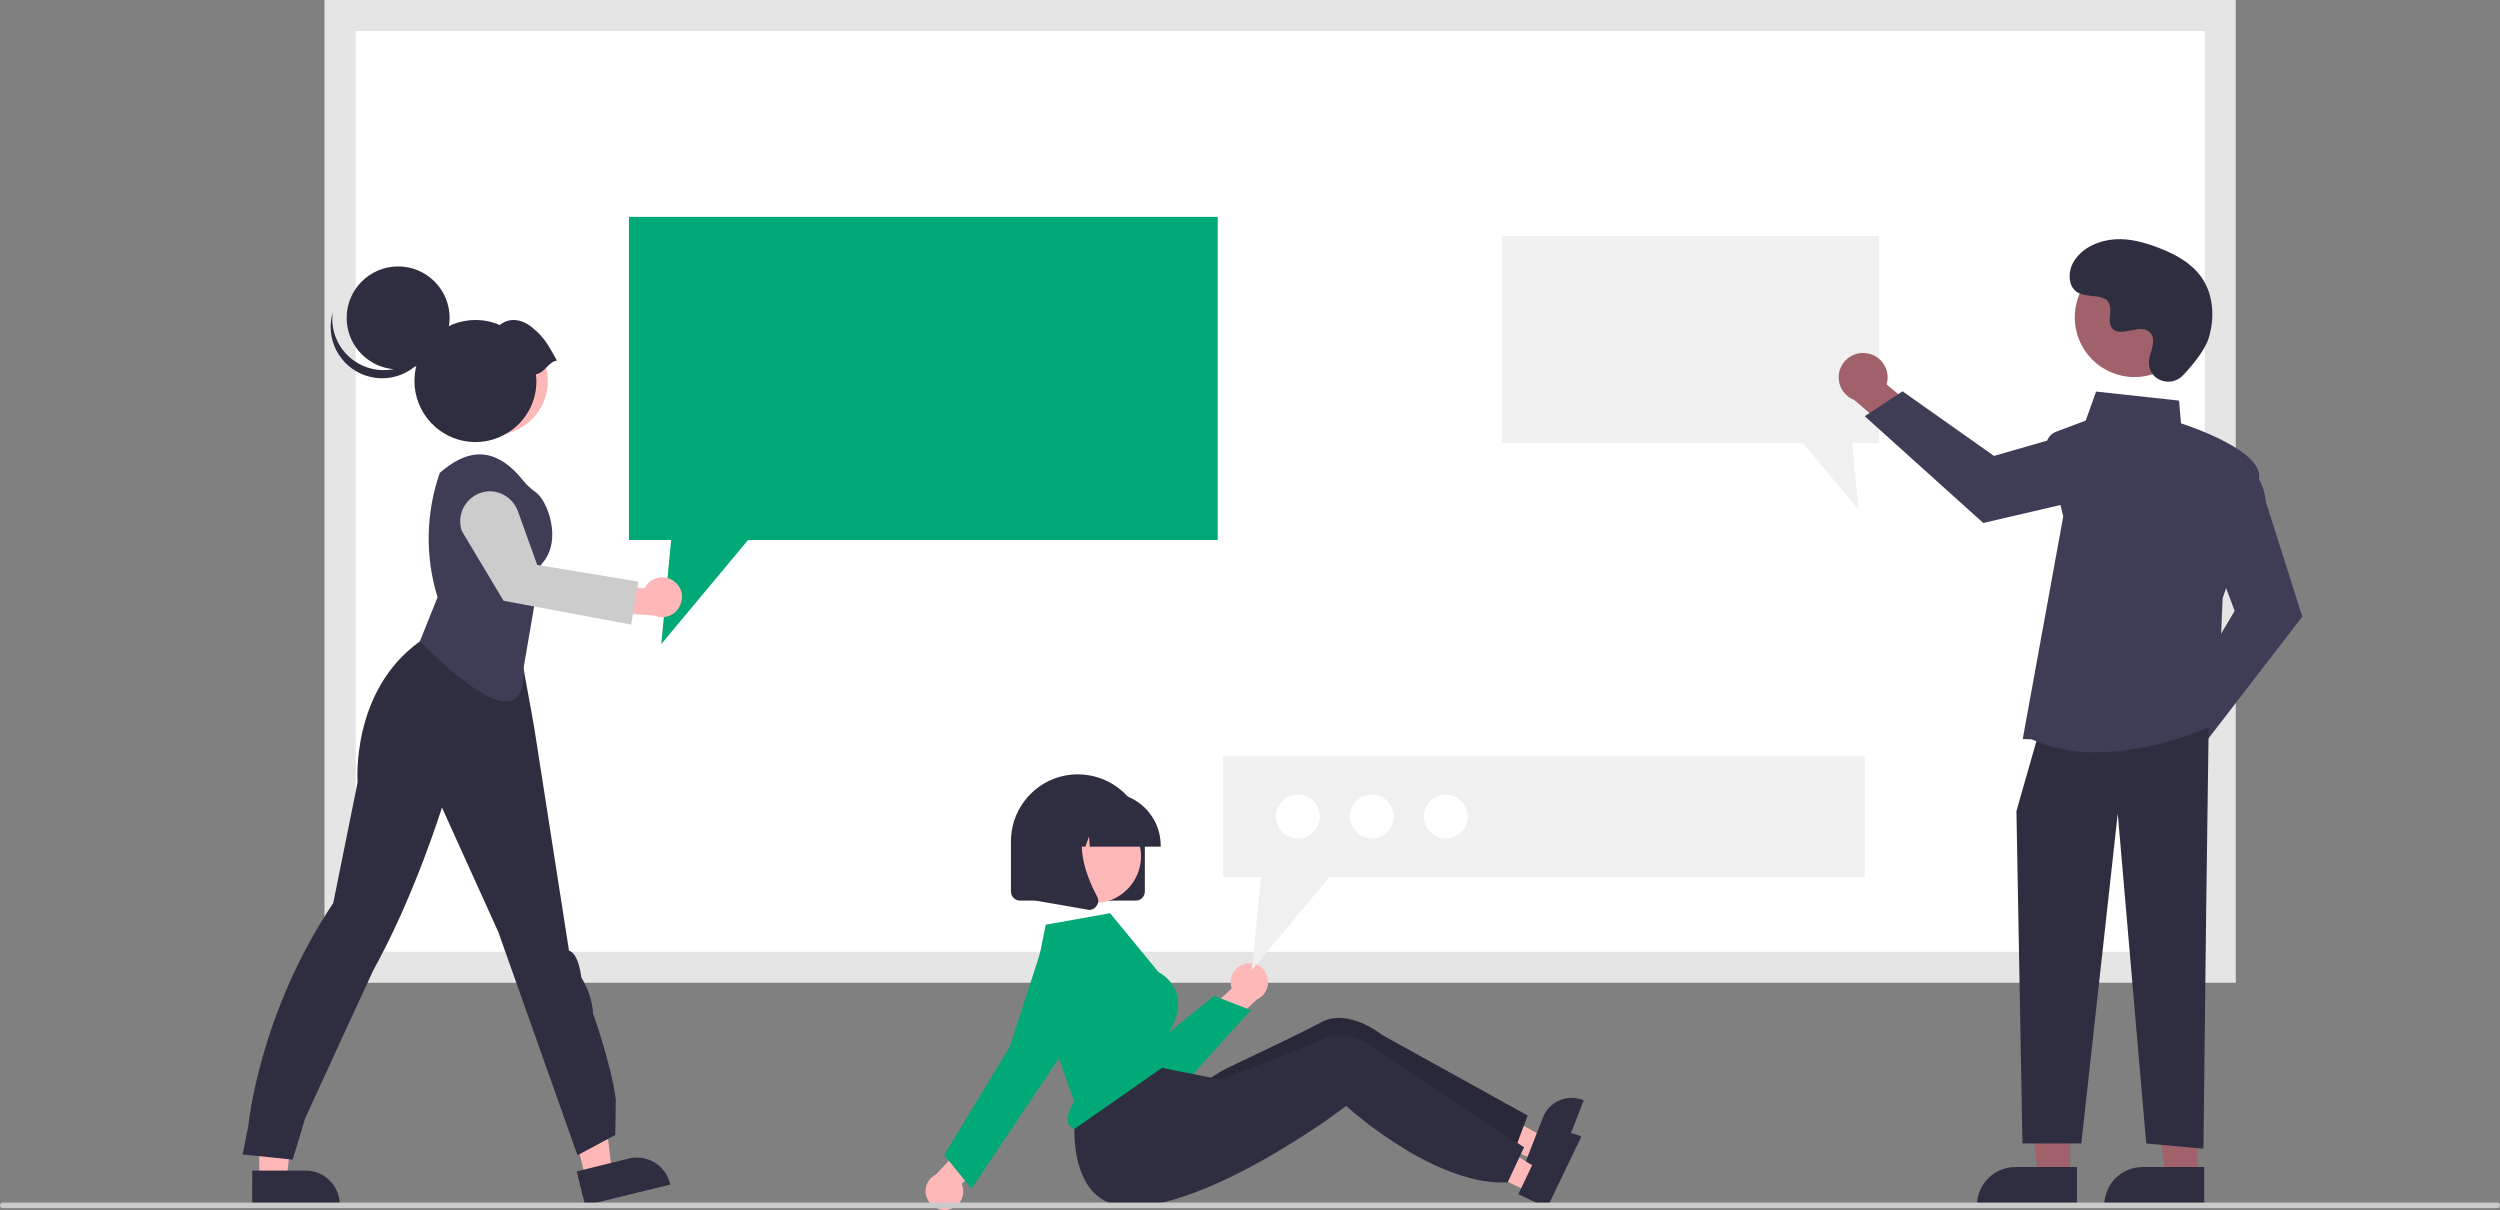 <?xml version="1.0" encoding="utf-8"?>
<!-- Generator: Adobe Illustrator 27.0.0, SVG Export Plug-In . SVG Version: 6.00 Build 0)  -->
<svg version="1.1" id="Layer_1" xmlns="http://www.w3.org/2000/svg" xmlns:xlink="http://www.w3.org/1999/xlink" x="0px" y="0px"
	 viewBox="0 0 913 441.9" style="enable-background:new 0 0 913 441.9;" xml:space="preserve">
<rect x="0" y="0" width="913" height="441.9" fill="#808080" stroke="none"/>
<style type="text/css">
	.st0{fill:#FFFFFF;}
	.st1{fill:#E5E5E5;}
	.st2{fill:#00A976;}
	.st3{fill:#F0F0F0;}
	.st4{fill:#FFB7B7;}
	.st5{fill:#2F2E41;}
	.st6{fill:#FFB8B8;}
	.st7{fill:#3F3D56;}
	.st8{fill:#CCCCCC;}
	.st9{fill:#A0616A;}
	.st10{opacity:0.14;enable-background:new    ;}
	.st11{fill:#CACACA;}
</style>
<path class="st0" d="M124.2,353.3h686.6V5.7H124.2V353.3z"/>
<path class="st1" d="M816.5,358.9h-698V0h698V358.9z M129.9,347.6h675.3V11.3H129.9V347.6z"/>
<polygon class="st2" points="444.7,79.2 444.7,197.2 273.2,197.2 241.5,235.2 245.1,197.2 229.7,197.2 229.7,79.2 "/>
<polygon class="st3" points="548.5,86.2 548.5,161.8 658.4,161.8 678.8,186.2 676.4,161.8 686.3,161.8 686.3,86.2 "/>
<polygon class="st4" points="94.7,430.7 104.6,430.7 109.3,392.4 94.7,392.4 "/>
<path class="st5" d="M92.1,427.5l19.5,0h0c6.9,0,12.5,5.6,12.5,12.5v0.4l-32,0L92.1,427.5z"/>
<polygon class="st4" points="213.9,430.4 223.5,428 218.9,389.7 204.7,393.2 "/>
<path class="st5" d="M210.6,427.8l19-4.7l0,0c6.7-1.6,13.4,2.4,15.1,9.1l0.1,0.4l-31.1,7.6L210.6,427.8z"/>
<path class="st5" d="M88.6,421.6l2.1-10.5c0,0,3.8-40.7,31-81.3l8.9-44.1c0,0-2.6-33.4,22.8-51.5l7.8-5.4l27.5,1.6l6.3,34.7
	l12.8,82.1c0,0,3.3,0.3,4.5,9.8c2.5,4,4,8.5,4.3,13.2c0,0,6.5,18,8.3,31.3l-0.2,13l-13.8,7.4L182,340.4l-20.6-45.5
	c0,0-9.9,32.1-25.1,59.5c0,0-20.8,45-24.9,54.1l-4.5,15L88.6,421.6z"/>
<circle class="st4" cx="180.4" cy="139.2" r="19.6"/>
<circle class="st6" cx="180.4" cy="139.2" r="19.6"/>
<path class="st7" d="M153.3,234.3l6.5-16.2c-4.6-14.8-4.3-30.7,0.8-45.4l0,0l1.2-1c10.8-8.9,20.3-7.3,29.1,3.6l0,0
	c1.4,1.8,3.1,3.3,4.9,4.6c3.9,2.7,10,17.5,1.9,26.2l-6.5,37.9C191.9,265,176.7,257.1,153.3,234.3z"/>
<path class="st4" d="M246.2,212.3c-3.2-2.4-7.7-1.8-10.1,1.4c-0.3,0.3-0.5,0.7-0.7,1.1l-16.4-1.3l-3.2,9.8l23.1,1.5
	c3.7,1.6,7.9-0.1,9.5-3.8C249.9,217.8,248.9,214.3,246.2,212.3L246.2,212.3z"/>
<path class="st8" d="M230.5,228.1l-46.6-8.7l-15.2-25.4c-2-5.6,0.9-11.8,6.5-13.9s11.8,0.9,13.9,6.5l0,0l7.1,19.7l36.9,6.1
	L230.5,228.1z"/>
<circle class="st5" cx="145.4" cy="116.1" r="18.8"/>
<path class="st5" d="M129.1,131.6c8.4,6.1,20.2,4.2,26.3-4.2c1.2-1.7,2.2-3.6,2.8-5.7c-1.3,10.3-10.7,17.6-21,16.3
	c-10.3-1.3-17.6-10.7-16.3-21c0.1-1,0.3-2,0.6-3C120.6,120.9,123.6,127.6,129.1,131.6z"/>
<path class="st5" d="M203.4,131.7c-3.3-5.9-4.5-8.3-8.8-11.9c-3.7-3.2-8.4-4.1-12.1-1.1c-11.3-4.9-24.4,0.3-29.3,11.6
	c-4.9,11.3,0.3,24.4,11.6,29.3c11.3,4.9,24.4-0.3,29.3-11.6c1.2-2.8,1.8-5.8,1.8-8.8c0-0.8-0.1-1.7-0.2-2.5
	C199.1,136.1,200.2,132.1,203.4,131.7z"/>
<path class="st9" d="M782.2,272.5c0.2-4.9,4.4-8.7,9.3-8.5c0.5,0,1,0.1,1.6,0.2l11.8-16.6l11.8,4.7l-16.9,23.2
	c-1.4,4.7-6.4,7.4-11.1,6C784.7,280.4,782,276.7,782.2,272.5L782.2,272.5z"/>
<path class="st7" d="M795.2,258.3l20.9-35.2l-8.5-22.7l11.6-30.9l0.4,0.2c0.3,0.1,6.9,3.1,7.9,13.6l13.3,41.9l-35.6,46.2
	L795.2,258.3z"/>
<path class="st9" d="M681.6,129c4.9,0.6,8.3,5.1,7.7,9.9c-0.1,0.5-0.2,1-0.3,1.5l15.6,13l-5.6,11.4l-21.8-18.7
	c-4.6-1.8-6.9-6.9-5.1-11.6C673.6,130.8,677.5,128.4,681.6,129z"/>
<path class="st7" d="M694.8,142.9l33.4,23.6l23.3-6.7l30,14l-0.2,0.4c-0.1,0.3-3.6,6.6-14.2,6.8L724.3,191l-43.3-39L694.8,142.9z"/>
<polygon class="st9" points="756,429.5 744.4,429.5 738.8,384.7 756,384.7 "/>
<path class="st5" d="M736.1,426.2h22.4l0,0v14.1l0,0h-36.5l0,0l0,0C721.9,432.5,728.3,426.2,736.1,426.2L736.1,426.2z"/>
<polygon class="st9" points="802.5,429.5 790.8,429.5 785.3,384.7 802.5,384.7 "/>
<path class="st5" d="M782.5,426.2H805l0,0v14.1l0,0h-36.5l0,0l0,0C768.4,432.5,774.7,426.2,782.5,426.2L782.5,426.2z"/>
<polygon class="st5" points="806.6,265.8 805.7,332.2 804.7,419.5 783.8,417.6 773.4,297.1 760.1,417.6 738.6,417.6 736.4,296.2 
	744,269.6 "/>
<path class="st7" d="M741.9,270l-3.2-0.1l14.8-81.3l-6-24.6c-0.7-2.6,0.8-5.4,3.3-6.3l10.9-4.1l3.8-10.6l30.3,3.3l0.7,8.3
	c3.3,1.1,30.3,10.1,28.5,20.3c-1.8,10.1-12.7,42-13.3,43.6l-1.9,45.7l-0.2,0.1c-0.3,0.1-21.2,10.4-43.9,10.4
	C757.6,274.9,749.5,273.3,741.9,270z"/>
<circle class="st9" cx="779.5" cy="115.9" r="21.8"/>
<path class="st5" d="M797.2,137.1c-4.2,4.4-11.9,2.1-12.4-4c0-0.5,0-0.9,0-1.4c0.3-2.7,1.8-5.1,1.5-7.9c-0.1-0.7-0.3-1.4-0.8-2
	c-3.3-4.4-11.1,2-14.2-2c-1.9-2.5,0.3-6.3-1.1-9.1c-1.9-3.6-7.7-1.8-11.3-3.8c-4-2.2-3.8-8.4-1.1-12.1c3.2-4.6,8.9-7,14.5-7.4
	s11.1,1.2,16.3,3.2c5.9,2.3,11.8,5.5,15.4,10.7c4.4,6.3,4.9,14.8,2.6,22.2C805.2,128,800.6,133.5,797.2,137.1z"/>
<polygon class="st6" points="560.7,423.5 563.9,415.2 533.3,398.7 528.5,411 "/>
<path class="st5" d="M578,401.7c-5.8-2.2-12.3,0.6-14.5,6.4c0,0,0,0,0,0l-2.2,5.6l-3.4,8.7l-0.8,2.1l10.8,4.2l10.5-26.9L578,401.7z"
	/>
<path class="st5" d="M557.9,407.4l-1.4,3.7l-3.5,9.3l-0.1,0.2c-9,1.2-18.8-1.1-27.9-4.6c-3.6-1.4-7.2-3-10.7-4.8
	c-5.1-2.6-9.7-5.3-13.4-7.7c-5.5-3.5-9-6.2-9-6.2s-0.9,0.8-2.5,2.2c-2.2,1.9-5.7,4.8-10.1,8.2c-1.7,1.3-3.5,2.7-5.4,4.2
	c-14.3,10.6-32.7-17.7-32.7-17.7s5.2-3.3,6.5-3.9c4.3-2.1,14.6-6.9,23.4-11.2c4.5-2.2,8.7-4.3,11.5-5.8c9.9-5.3,22.2,4.7,22.2,4.7
	L557.9,407.4z"/>
<path class="st10" d="M557.9,407.4l-1.4,3.7l-3.5,9.3l-0.1,0.2c-9,1.2-18.8-1.1-27.9-4.6c-3.6-1.4-7.2-3-10.7-4.8
	c-5.1-2.6-9.7-5.3-13.4-7.7c-5.5-3.5-9-6.2-9-6.2s-0.9,0.8-2.5,2.2c-2.2,1.9-5.7,4.8-10.1,8.2c-1.7,1.3-3.5,2.7-5.4,4.2
	c-14.3,10.6-32.7-17.7-32.7-17.7s5.2-3.3,6.5-3.9c4.3-2.1,14.6-6.9,23.4-11.2c4.5-2.2,8.7-4.3,11.5-5.8c9.9-5.3,22.2,4.7,22.2,4.7
	L557.9,407.4z"/>
<path class="st5" d="M414.8,328.9h-42.3c-1.8,0-3.3-1.5-3.3-3.3v-18.3c0-13.5,10.9-24.5,24.4-24.5c13.5,0,24.5,10.9,24.5,24.4
	c0,0,0,0,0,0v18.3C418.1,327.5,416.6,328.9,414.8,328.9z"/>
<path class="st6" d="M455.1,351.9c-3.7,0.7-6.2,4.2-5.6,7.9c0.1,0.4,0.2,0.8,0.3,1.2l-11.5,10.6l4.7,8.6l16-15.2
	c3.5-1.5,5-5.6,3.5-9.1C461.3,352.9,458.2,351.3,455.1,351.9L455.1,351.9z"/>
<path class="st2" d="M420.4,400c-0.5,0-1,0-1.6-0.1c-6.3-0.5-11.9-4.3-14.8-9.9l-18.4-35.5c-2.6-5-0.6-11.1,4.3-13.7
	c4.7-2.4,10.4-0.9,13.3,3.5l17,38.2l23.2-18.8l13.4,5.2l-22.6,25C430.6,397.8,425.7,400,420.4,400z"/>
<polygon class="st6" points="558.1,435.2 562,427.2 532.7,408.4 527,420.3 "/>
<path class="st5" d="M577.1,414.9c-5.6-2.7-12.3-0.3-15,5.3c0,0,0,0,0,0l-2.6,5.4l-4,8.4l-1,2.1l10.5,5l12.5-26L577.1,414.9z"/>
<path class="st5" d="M556.6,419l-1.7,3.6l-4.2,9l-0.1,0.2c-9,0.5-18.7-2.5-27.5-6.7c-3.5-1.7-7-3.5-10.3-5.6
	c-4.9-3-9.3-6.1-12.8-8.7c-5.2-4-8.4-6.9-8.4-6.9s-1,0.7-2.7,2c-2.3,1.7-6,4.4-10.7,7.4c-1.8,1.2-3.7,2.4-5.8,3.7
	c-15.1,9.5-36.5,21-54.8,23.5c-32,4.3-24.5-38.5-24.5-38.5l25.5-13.2l10.8,2.2l12.1,2.4l4.3,0.9c0,0,0.8-0.3,2.2-0.8
	c4.5-1.7,15-5.8,24.1-9.4c4.7-1.9,9-3.6,11.9-4.9c10.3-4.5,21.8,6.4,21.8,6.4L556.6,419z"/>
<path class="st6" d="M346.5,441.7c3.7-0.8,6-4.5,5.1-8.2c-0.1-0.4-0.2-0.8-0.4-1.1l11-11.2l-5.2-8.3l-15.2,16
	c-3.4,1.7-4.8,5.9-3,9.2C340.2,440.9,343.4,442.4,346.5,441.7L346.5,441.7z"/>
<circle class="st6" cx="399.6" cy="312.7" r="17.1"/>
<path class="st2" d="M377.4,360.1l14.9,42.2l-0.1,0.1c-2.1,3.4-2.7,6.2-2,8c0.4,0.9,1.2,1.6,2.2,1.9l35.2-24.6l-1.2-9.9l0.1-0.1
	c3.4-5.4,4.5-10.4,3.3-14.6c-1.1-3.5-3.5-6.4-6.7-8.1l-0.1-0.1l-17.6-21.4l-23.5,4.2L377.4,360.1z"/>
<path class="st2" d="M354.8,434.1l-10-12.3l24-39.6l11.2-34.6l0.3,0.1l-0.3-0.1c2.4-7.3,10.2-11.3,17.5-8.9
	c7.3,2.4,11.3,10.2,8.9,17.5c-0.4,1.2-1,2.4-1.7,3.4l-20.6,30.8L354.8,434.1z"/>
<path class="st5" d="M423.9,309.2H398l-0.3-3.7l-1.3,3.7h-4l-0.5-7.4l-2.6,7.4h-7.7v-0.4c0-10.7,8.7-19.3,19.3-19.3h3.7
	c10.7,0,19.3,8.7,19.3,19.3L423.9,309.2z"/>
<path class="st5" d="M397.8,332.3c-0.2,0-0.4,0-0.6-0.1l-19-3.3v-31.3h20.9l-0.5,0.6c-7.2,8.4-1.8,22,2.1,29.3
	c0.6,1.1,0.5,2.4-0.3,3.4C399.8,331.8,398.8,332.3,397.8,332.3z"/>
<polygon class="st3" points="681,276.2 681,320.3 485.5,320.3 457.2,354.2 460.5,320.3 446.7,320.3 446.7,276.2 "/>
<circle class="st0" cx="528" cy="298.2" r="8"/>
<circle class="st0" cx="501" cy="298.2" r="8"/>
<circle class="st0" cx="474" cy="298.2" r="8"/>
<path class="st11" d="M912,441.2H1c-0.6,0-1-0.4-1-1s0.4-1,1-1h911c0.6,0,1,0.4,1,1S912.6,441.2,912,441.2z"/>
</svg>
